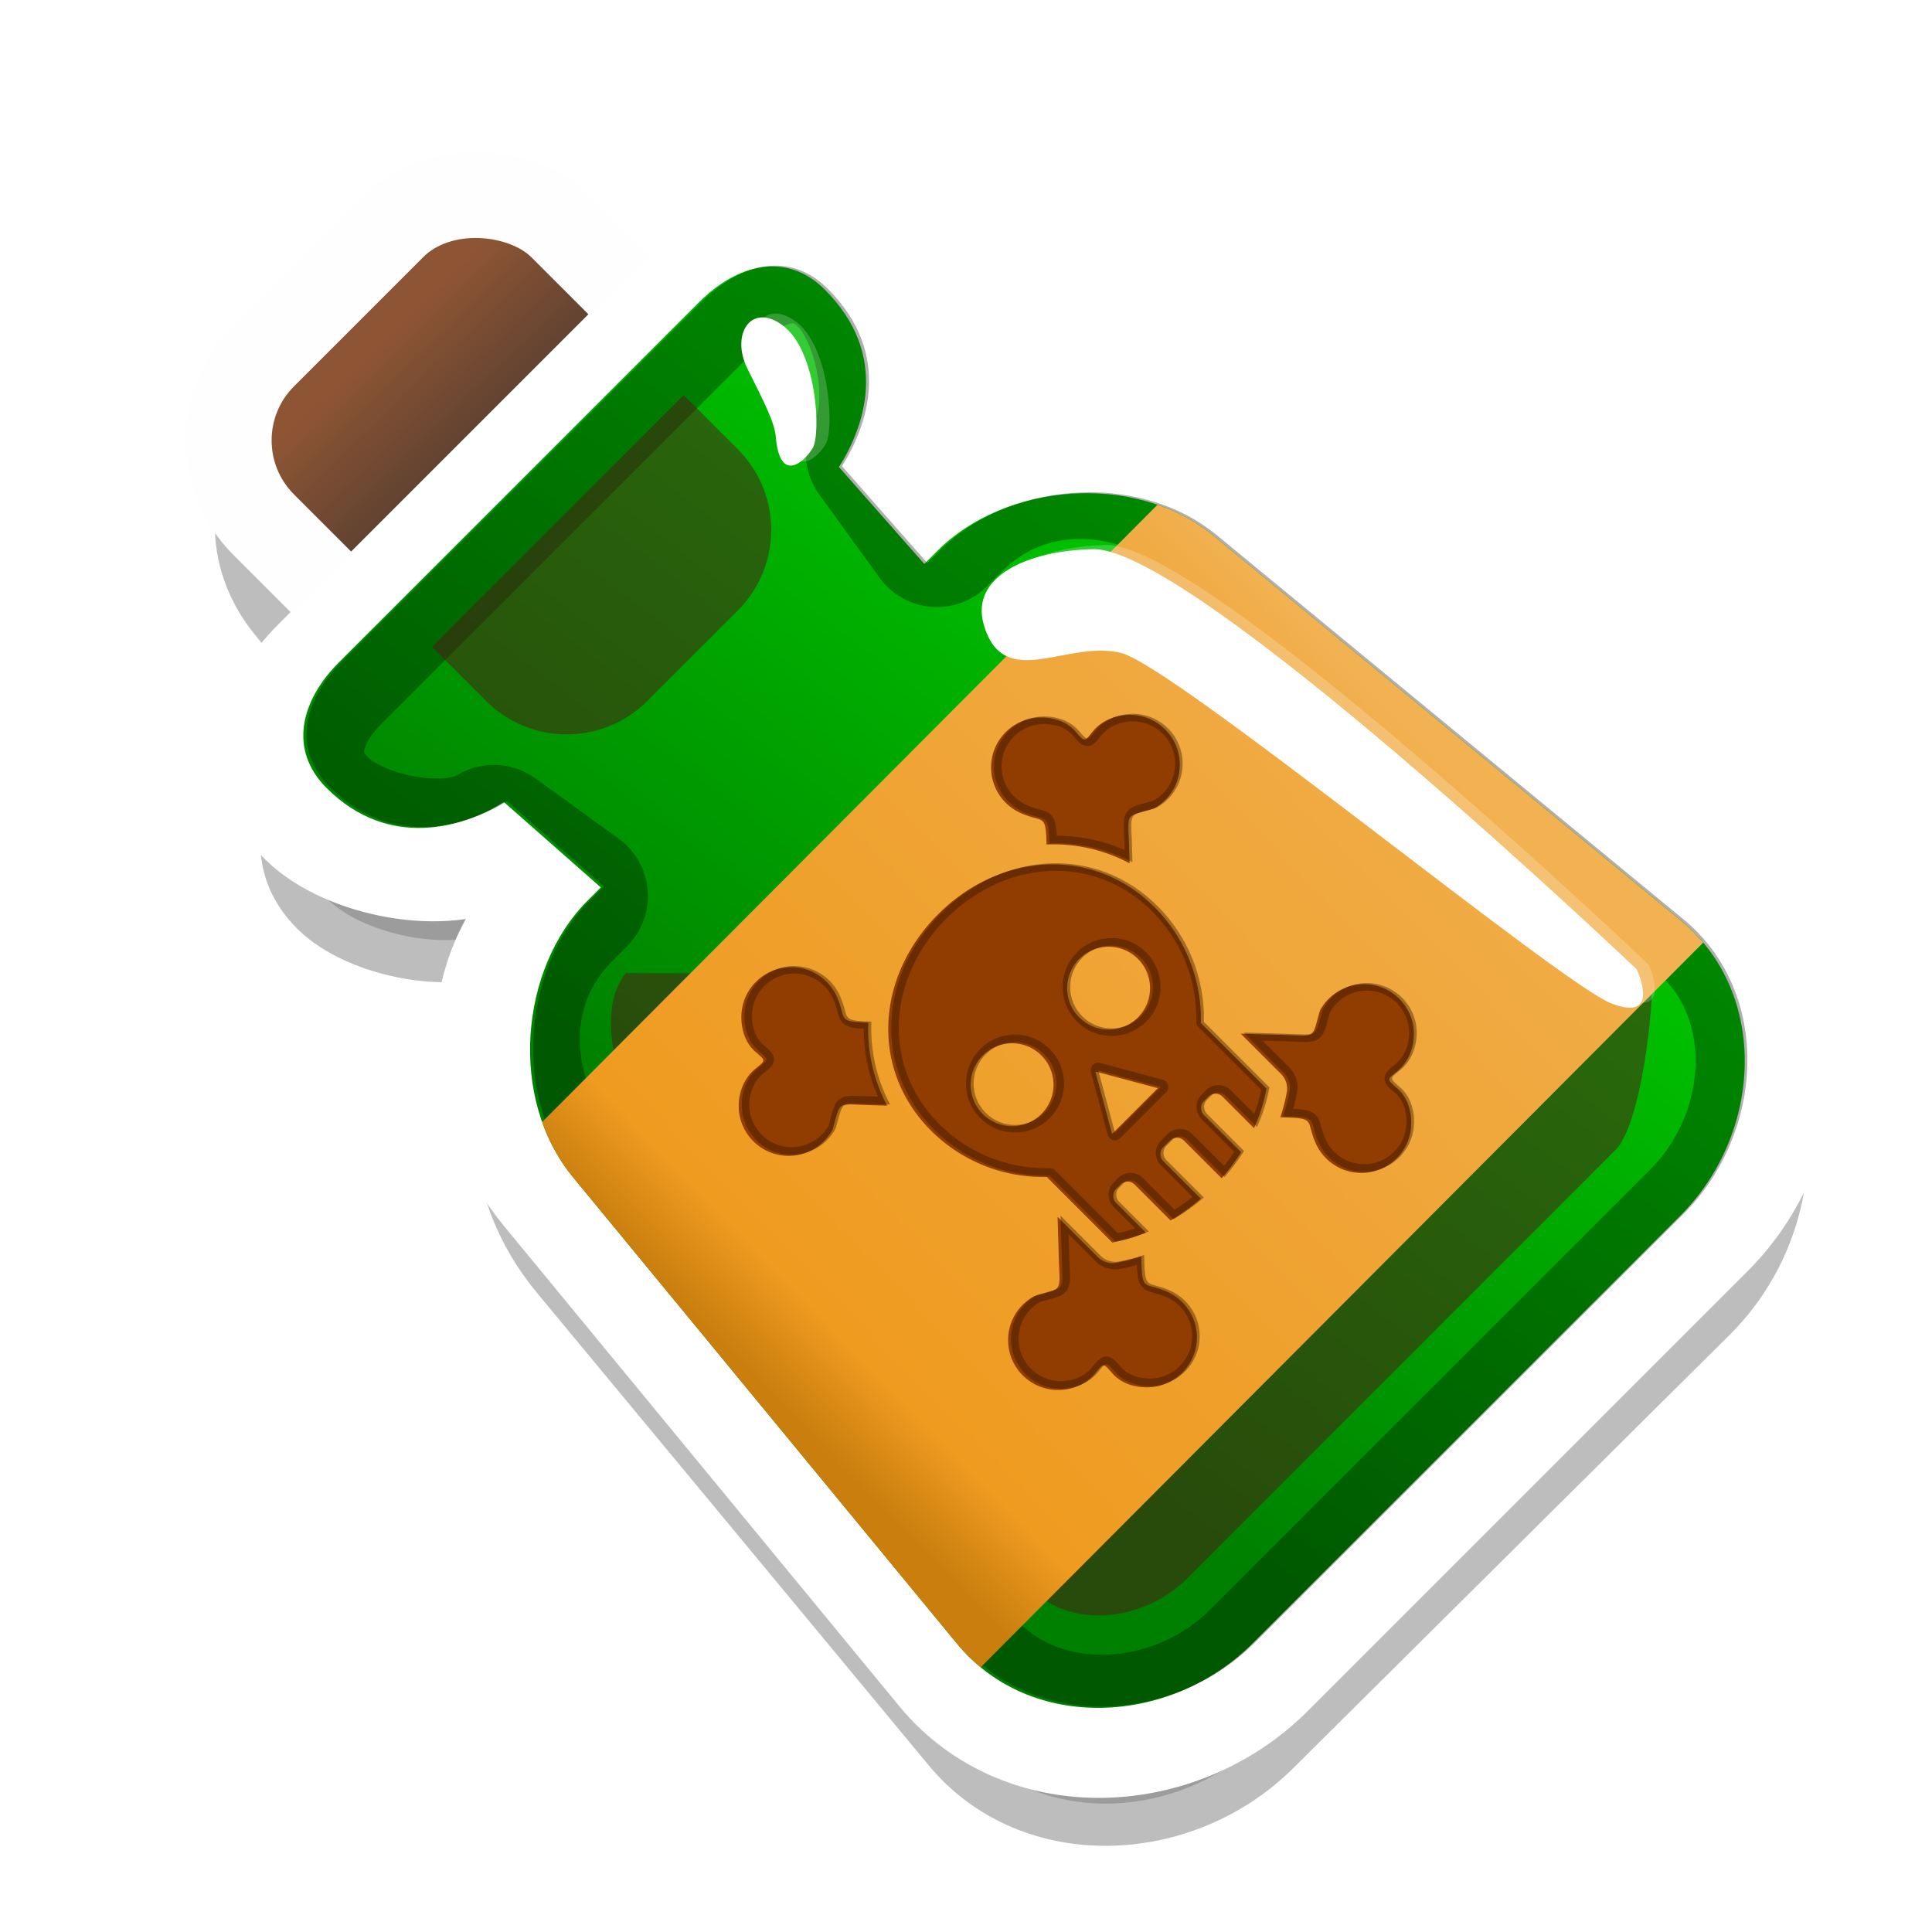 <?xml version="1.0" encoding="UTF-8" standalone="no"?>
<!-- Created with Inkscape (http://www.inkscape.org/) -->

<svg
   xmlns:dc="http://purl.org/dc/elements/1.1/"
   xmlns:cc="http://creativecommons.org/ns#"
   xmlns:rdf="http://www.w3.org/1999/02/22-rdf-syntax-ns#"
   xmlns:svg="http://www.w3.org/2000/svg"
   xmlns="http://www.w3.org/2000/svg"
   xmlns:xlink="http://www.w3.org/1999/xlink"
   xmlns:sodipodi="http://sodipodi.sourceforge.net/DTD/sodipodi-0.dtd"
   xmlns:inkscape="http://www.inkscape.org/namespaces/inkscape"
   width="256"
   height="256"
   viewBox="0 0 67.733 67.733"
   version="1.1"
   id="svg8"
   inkscape:version="0.92.1 unknown"
   sodipodi:docname="icon.svg"
   inkscape:export-filename="/home/vit/ProjectG70/godot/food_and_poison/icon.png"
   inkscape:export-xdpi="96"
   inkscape:export-ydpi="96">
  <defs
     id="defs2">
    <linearGradient
       inkscape:collect="always"
       id="linearGradient5623">
      <stop
         style="stop-color:#8e5534;stop-opacity:1"
         offset="0"
         id="stop5619" />
      <stop
         style="stop-color:#5a4031;stop-opacity:1"
         offset="1"
         id="stop5621" />
    </linearGradient>
    <linearGradient
       inkscape:collect="always"
       id="linearGradient5190">
      <stop
         style="stop-color:#f2b251;stop-opacity:1"
         offset="0"
         id="stop5186" />
      <stop
         id="stop5196"
         offset="0.065"
         style="stop-color:#f0ab44;stop-opacity:1;" />
      <stop
         id="stop5194"
         offset="0.9"
         style="stop-color:#ef9b20;stop-opacity:1;" />
      <stop
         style="stop-color:#c97e0e;stop-opacity:1"
         offset="1"
         id="stop5188" />
    </linearGradient>
    <linearGradient
       inkscape:collect="always"
       id="linearGradient5182">
      <stop
         style="stop-color:#008000;stop-opacity:1;"
         offset="0"
         id="stop5178" />
      <stop
         style="stop-color:#00c600;stop-opacity:1"
         offset="1"
         id="stop5180" />
    </linearGradient>
    <filter
       inkscape:collect="always"
       style="color-interpolation-filters:sRGB"
       id="filter4890"
       x="-0.044"
       width="1.089"
       y="-0.044"
       height="1.089">
      <feGaussianBlur
         inkscape:collect="always"
         stdDeviation="0.416"
         id="feGaussianBlur4892" />
    </filter>
    <clipPath
       clipPathUnits="userSpaceOnUse"
       id="clipPath4897">
      <path
         id="path4899"
         d="m -263.09,93.205 c -0.457,0.014 -0.895,0.201 -1.179,0.542 -0.288,0.346 -0.259,0.387 -0.578,0.014 -0.287,-0.335 -0.75,-0.481 -1.205,-0.468 -0.459,0.014 -0.869,0.212 -1.161,0.521 -0.292,0.31 -0.465,0.731 -0.452,1.19 0.019,0.641 0.399,1.187 0.939,1.448 0.788,0.373 0.883,-0.016 0.907,1.06 v 0.009 c 0.95,-0.037 1.9,0.166 2.767,0.627 l -0.017,-0.578 c -0.034,-1.148 -0.146,-0.955 0.818,-1.241 0.535,-0.29 0.891,-0.863 0.871,-1.513 -0.027,-0.918 -0.794,-1.64 -1.712,-1.612 z m -2.73,4.984 c -1.29,0.058 -2.58,0.629 -3.608,1.657 -2.056,2.056 -2.287,5.159 -0.23,7.215 1.02,1.015 2.41,1.57 3.848,1.534 l 2.186,2.186 c 0.371,-0.066 0.746,-0.176 1.117,-0.328 l -0.989,-0.989 c -0.13,-0.13 -0.13,-0.339 0,-0.469 l 0.145,-0.145 c 0.13,-0.13 0.34,-0.13 0.47,0 l 1.197,1.197 c 0.353,-0.208 0.692,-0.451 1.009,-0.726 l -1.248,-1.248 c -0.13,-0.13 -0.13,-0.341 0,-0.471 l 0.217,-0.217 c 0.13,-0.13 0.34,-0.13 0.47,5.3e-4 l 1.253,1.253 c 0.241,-0.274 0.459,-0.565 0.651,-0.867 l -1.235,-1.235 c -0.13,-0.13 -0.13,-0.34 5.3e-4,-0.47 l 0.144,-0.144 c 0.13,-0.13 0.34,-0.131 0.47,-5.3e-4 l 1.05,1.05 c 0.198,-0.436 0.337,-0.881 0.415,-1.32 l -2.185,-2.185 c 0.036,-1.44 -0.52,-2.832 -1.538,-3.851 -1.028,-1.028 -2.318,-1.484 -3.608,-1.427 z m 2.072,2.74 c 0.353,7e-5 0.706,0.135 0.976,0.404 0.539,0.539 0.539,1.412 0,1.951 -0.539,0.539 -1.412,0.539 -1.951,0 -0.539,-0.539 -0.539,-1.413 0,-1.952 0.27,-0.269 0.623,-0.404 0.976,-0.404 z m -10.522,0.681 c -0.459,-0.014 -0.88,0.16 -1.19,0.452 v 0 c -0.31,0.292 -0.508,0.702 -0.522,1.161 -0.013,0.455 0.132,0.918 0.468,1.205 0.373,0.319 0.332,0.291 -0.014,0.579 -0.341,0.284 -0.528,0.722 -0.542,1.179 -0.027,0.918 0.695,1.684 1.612,1.711 0.649,0.019 1.223,-0.336 1.513,-0.871 0.286,-0.964 0.093,-0.852 1.241,-0.818 l 0.578,0.018 c -0.461,-0.866 -0.665,-1.817 -0.627,-2.767 l -0.01,-5.3e-4 c -1.076,-0.024 -0.688,-0.119 -1.06,-0.907 -0.261,-0.54 -0.807,-0.92 -1.448,-0.939 z m 19.078,0.567 c -0.649,-0.019 -1.223,0.336 -1.513,0.871 -0.286,0.964 -0.093,0.853 -1.241,0.819 l -1.4,-0.041 1.342,1.342 a 0.686,0.686 0 0 1 0.191,0.605 c -0.05,0.281 -0.124,0.561 -0.216,0.84 l 0.143,0.004 c 1.076,0.024 0.687,0.12 1.059,0.908 0.261,0.54 0.807,0.92 1.448,0.939 0.918,0.027 1.684,-0.694 1.711,-1.612 0.013,-0.455 -0.132,-0.918 -0.468,-1.205 -0.373,-0.319 -0.331,-0.291 0.015,-0.579 0.341,-0.284 0.528,-0.721 0.542,-1.178 0.027,-0.918 -0.695,-1.684 -1.612,-1.712 z m -11.773,1.968 c 0.353,0 0.707,0.135 0.976,0.405 0.539,0.539 0.538,1.413 0,1.952 -0.539,0.539 -1.412,0.539 -1.951,0 -0.539,-0.539 -0.539,-1.413 0,-1.952 0.27,-0.27 0.622,-0.405 0.976,-0.405 z m 2.773,0.937 2.083,0.558 -1.524,1.525 z m -1.257,4.845 0.042,1.401 c 0.034,1.148 0.146,0.955 -0.819,1.241 -0.535,0.29 -0.89,0.863 -0.871,1.513 0.027,0.918 0.793,1.64 1.711,1.612 v 0 c 0.457,-0.014 0.895,-0.201 1.178,-0.542 0.288,-0.346 0.26,-0.387 0.579,-0.015 0.287,0.335 0.75,0.481 1.205,0.468 0.918,-0.027 1.64,-0.793 1.612,-1.711 -0.019,-0.641 -0.399,-1.187 -0.939,-1.448 -0.788,-0.373 -0.884,0.016 -0.908,-1.06 l -0.004,-0.147 c -0.279,0.093 -0.56,0.167 -0.842,0.217 a 0.686,0.686 0 0 1 -0.605,-0.19 z"
         style="opacity:1;vector-effect:none;fill:#913d00;fill-opacity:1;fill-rule:nonzero;stroke:none;stroke-width:2.303;stroke-linecap:round;stroke-linejoin:round;stroke-miterlimit:4;stroke-dasharray:none;stroke-dashoffset:0;stroke-opacity:1"
         inkscape:connector-curvature="0" />
    </clipPath>
    <filter
       inkscape:collect="always"
       style="color-interpolation-filters:sRGB"
       id="filter5166"
       x="-0.148"
       width="1.296"
       y="-0.15"
       height="1.299">
      <feGaussianBlur
         inkscape:collect="always"
         stdDeviation="0.754"
         id="feGaussianBlur5168" />
    </filter>
    <linearGradient
       inkscape:collect="always"
       xlink:href="#linearGradient5182"
       id="linearGradient5184"
       x1="-284.333"
       y1="102.815"
       x2="-268.269"
       y2="81.743"
       gradientUnits="userSpaceOnUse"
       gradientTransform="matrix(1.052,0,0,1.052,316.432,156.243)" />
    <linearGradient
       inkscape:collect="always"
       xlink:href="#linearGradient5190"
       id="linearGradient5192"
       x1="-955.357"
       y1="359.663"
       x2="-1038.929"
       y2="440.734"
       gradientUnits="userSpaceOnUse"
       gradientTransform="matrix(0.278,0,0,0.278,316.432,156.243)" />
    <filter
       inkscape:collect="always"
       style="color-interpolation-filters:sRGB"
       id="filter5355"
       x="-0.126"
       width="1.252"
       y="-0.165"
       height="1.329">
      <feGaussianBlur
         inkscape:collect="always"
         stdDeviation="5.964"
         id="feGaussianBlur5357" />
    </filter>
    <filter
       inkscape:collect="always"
       style="color-interpolation-filters:sRGB"
       id="filter5597"
       x="-0.08"
       width="1.161"
       y="-0.08"
       height="1.161">
      <feGaussianBlur
         inkscape:collect="always"
         stdDeviation="1.645"
         id="feGaussianBlur5599" />
    </filter>
    <clipPath
       clipPathUnits="userSpaceOnUse"
       id="clipPath5605">
      <path
         style="opacity:1;vector-effect:none;fill:url(#linearGradient5609);fill-opacity:1;fill-rule:nonzero;stroke:none;stroke-width:0.405;stroke-linecap:round;stroke-linejoin:round;stroke-miterlimit:4;stroke-dasharray:none;stroke-dashoffset:0;stroke-opacity:1"
         d="m -289.389,91.453 c -1.275,1.275 -1.689,2.912 -0.414,4.187 2.096,2.096 4.61,1.289 5.909,0.471 l 3.228,2.843 -0.449,0.449 c -2.231,2.231 -2.651,6.561 -0.481,9.198 l 12.796,15.545 c 2.45,2.976 7.113,2.725 9.839,-5.3e-4 l 14.264,-14.264 c 2.725,-2.725 2.976,-7.389 0,-9.838 l -15.545,-12.796 c -2.636,-2.17 -6.966,-1.75 -9.197,0.481 l -0.449,0.449 -2.843,-3.228 c 0.819,-1.3 1.727,-3.711 -0.471,-5.909 -1.275,-1.275 -2.912,-0.86 -4.187,0.414 z"
         id="path5607"
         inkscape:connector-curvature="0"
         sodipodi:nodetypes="ssccsccssccsccsss" />
    </clipPath>
    <linearGradient
       inkscape:collect="always"
       xlink:href="#linearGradient5182"
       id="linearGradient5609"
       gradientUnits="userSpaceOnUse"
       x1="-284.333"
       y1="102.815"
       x2="-268.269"
       y2="81.743" />
    <linearGradient
       inkscape:collect="always"
       xlink:href="#linearGradient5623"
       id="linearGradient5625"
       x1="-261.393"
       y1="-146.594"
       x2="-261.46"
       y2="-141.582"
       gradientUnits="userSpaceOnUse"
       gradientTransform="matrix(1.052,0,0,1.052,113.271,334.231)" />
    <filter
       inkscape:collect="always"
       style="color-interpolation-filters:sRGB"
       id="filter6881"
       x="-0.117"
       width="1.234"
       y="-0.118"
       height="1.236">
      <feGaussianBlur
         inkscape:collect="always"
         stdDeviation="6.518"
         id="feGaussianBlur6883" />
    </filter>
  </defs>
  <sodipodi:namedview
     id="base"
     pagecolor="#ffffff"
     bordercolor="#666666"
     borderopacity="1.0"
     inkscape:pageopacity="0.0"
     inkscape:pageshadow="2"
     inkscape:zoom="1.4"
     inkscape:cx="118.86808"
     inkscape:cy="101.0111"
     inkscape:document-units="mm"
     inkscape:current-layer="layer1"
     showgrid="false"
     inkscape:snap-global="false"
     inkscape:window-width="1920"
     inkscape:window-height="1055"
     inkscape:window-x="0"
     inkscape:window-y="0"
     inkscape:window-maximized="1"
     units="px" />
  <g
     inkscape:label="Layer 1"
     inkscape:groupmode="layer"
     id="layer1"
     transform="translate(0,-229.267)">
    <path
       inkscape:connector-curvature="0"
       id="path4728"
       transform="matrix(0.281,-0.279,0.281,0.279,317.178,-158.301)"
       d="m -1269.535,176.708 c -5.347,0 -9.094,4.329 -9.652,9.652 l -1.391,13.277 h -5.314 c -5.045,0 -9.107,2.421 -9.107,7.467 0,4.665 4.652,11.605 9.15,12.627 l 1.422,8.887 h -1.857 c -9.226,0 -15.764,7.47 -16.654,16.652 l -5.25,54.143 c -1.005,10.364 8.384,18.795 18.797,18.795 h 54.5 c 10.413,0 19.8,-8.431 18.795,-18.795 l -5.25,-54.143 c -0.89,-9.183 -7.426,-16.652 -16.652,-16.652 h -1.857 l 1.422,-8.887 c 4.499,-1.021 9.15,-7.962 9.15,-12.627 0,-5.045 -4.062,-7.467 -9.107,-7.467 h -5.316 l -1.391,-13.277 c -0.557,-5.314 -4.304,-9.652 -9.652,-9.652 z"
       style="opacity:0.509;vector-effect:none;fill:#000000;fill-opacity:1;fill-rule:nonzero;stroke:#000000;stroke-width:7.499;stroke-linecap:round;stroke-linejoin:round;stroke-miterlimit:4;stroke-dasharray:none;stroke-dashoffset:0;stroke-opacity:1;filter:url(#filter6881)"
       sodipodi:nodetypes="sscssccsccssccsccsscsss" />
    <rect
       ry="4.181"
       y="177.48"
       x="-168.586"
       height="14.767"
       width="14.767"
       id="rect4730"
       style="opacity:1;vector-effect:none;fill:url(#linearGradient5625);fill-opacity:1;fill-rule:nonzero;stroke:#fefefe;stroke-width:3.003;stroke-linecap:round;stroke-linejoin:round;stroke-miterlimit:4;stroke-dasharray:none;stroke-dashoffset:0;stroke-opacity:1"
       transform="rotate(-45)" />
    <path
       style="color:#000000;clip-rule:nonzero;display:inline;overflow:visible;visibility:visible;opacity:1;isolation:auto;mix-blend-mode:normal;color-interpolation:sRGB;color-interpolation-filters:linearRGB;solid-color:#000000;solid-opacity:1;fill:#000000;fill-opacity:1;fill-rule:evenodd;stroke:none;stroke-width:0.265px;stroke-linecap:butt;stroke-linejoin:miter;stroke-miterlimit:4;stroke-dasharray:none;stroke-dashoffset:0;stroke-opacity:1;filter:url(#filter5166);color-rendering:auto;image-rendering:auto;shape-rendering:auto;text-rendering:auto;enable-background:accumulate"
       d="m -277.931,79.357 c 0,-0.472 -1.205,-0.921 -1.205,-0.921 l -11.576,11.339 v 0.425 c 0,0 0.945,0.874 1.323,0.732 0.378,-0.142 10.938,-12.544 10.938,-12.544 z"
       id="path4908"
       inkscape:connector-curvature="0"
       sodipodi:nodetypes="ccccccc"
       transform="matrix(1.052,0,0,1.052,316.432,156.243)" />
    <path
       inkscape:connector-curvature="0"
       style="opacity:1;vector-effect:none;fill:#008000;fill-opacity:1;fill-rule:nonzero;stroke:#ffffff;stroke-width:4.971;stroke-linecap:round;stroke-linejoin:round;stroke-miterlimit:4;stroke-dasharray:none;stroke-dashoffset:0;stroke-opacity:1"
       d="m 11.501,252.927 c -1.429,1.429 -1.893,3.265 -0.465,4.694 1.321,1.321 4.604,1.969 6.167,0.985 l 2.919,2.114 -0.526,0.526 c -2.613,2.613 -2.349,6.58 -5.58e-4,9.432 l 13.846,16.82 c 2.651,3.22 7.697,2.948 10.646,-5.6e-4 l 15.434,-15.434 c 2.949,-2.949 3.22,-7.995 0,-10.645 L 42.703,247.571 c -2.853,-2.348 -6.819,-2.613 -9.432,-2e-5 l -0.526,0.526 -2.114,-2.919 c 0.985,-1.563 0.337,-4.846 -0.985,-6.167 -1.429,-1.429 -3.265,-0.964 -4.694,0.465 z"
       id="path4732" />
    <path
       sodipodi:nodetypes="ssccsccssccsccsss"
       inkscape:connector-curvature="0"
       id="path4734"
       d="m 11.884,252.486 c -1.341,1.341 -1.778,3.065 -0.436,4.406 2.206,2.206 4.851,1.357 6.219,0.495 l 3.397,2.992 -0.473,0.473 c -2.348,2.348 -2.79,6.905 -0.506,9.68 l 13.467,16.359 c 2.578,3.132 7.486,2.868 10.354,-5.3e-4 l 15.011,-15.011 c 2.868,-2.868 3.132,-7.776 0,-10.354 L 42.557,248.059 c -2.774,-2.284 -7.331,-1.842 -9.679,0.506 l -0.473,0.473 -2.992,-3.397 c 0.862,-1.368 1.818,-3.906 -0.495,-6.219 -1.341,-1.341 -3.065,-0.905 -4.406,0.436 z"
       style="opacity:1;vector-effect:none;fill:url(#linearGradient5184);fill-opacity:1;fill-rule:nonzero;stroke:none;stroke-width:0.426;stroke-linecap:round;stroke-linejoin:round;stroke-miterlimit:4;stroke-dasharray:none;stroke-dashoffset:0;stroke-opacity:1" />
    <path
       id="path5359"
       d="m -289.753,91.871 c -1.358,1.358 -1.799,3.102 -0.441,4.46 1.255,1.255 4.375,1.871 5.86,0.936 l 2.774,2.009 -0.5,0.5 c -2.483,2.483 -2.232,6.252 -5.3e-4,8.963 l 13.157,15.983 c 2.519,3.059 7.314,2.802 10.116,-5.3e-4 l 14.666,-14.666 c 2.802,-2.802 3.059,-7.597 0,-10.115 l -15.983,-13.157 c -2.711,-2.231 -6.48,-2.483 -8.962,-1.2e-5 l -0.5,0.5 -2.009,-2.774 c 0.936,-1.486 0.32,-4.605 -0.936,-5.86 -1.358,-1.358 -3.102,-0.916 -4.46,0.441 z"
       style="opacity:0.56;vector-effect:none;fill:none;fill-opacity:1;fill-rule:nonzero;stroke:#000000;stroke-width:4.724;stroke-linecap:round;stroke-linejoin:round;stroke-miterlimit:4;stroke-dasharray:none;stroke-dashoffset:0;stroke-opacity:1;filter:url(#filter5597)"
       inkscape:connector-curvature="0"
       clip-path="url(#clipPath5605)"
       transform="matrix(1.052,0,0,1.052,316.432,156.243)" />
    <path
       id="path4736"
       d="m 15.144,251.944 1.893,1.893 c 1.568,1.568 4.093,1.568 5.661,0 l 3.164,-3.164 c 1.568,-1.568 1.568,-4.092 -3.79e-4,-5.66 L 23.968,243.12 Z"
       style="opacity:0.5;vector-effect:none;fill:#501616;fill-opacity:1;fill-rule:nonzero;stroke:none;stroke-width:2.701;stroke-linecap:round;stroke-linejoin:round;stroke-miterlimit:4;stroke-dasharray:none;stroke-dashoffset:0;stroke-opacity:1"
       inkscape:connector-curvature="0" />
    <path
       style="opacity:0.5;vector-effect:none;fill:#501616;fill-opacity:1;fill-rule:nonzero;stroke:none;stroke-width:0.426;stroke-linecap:round;stroke-linejoin:round;stroke-miterlimit:4;stroke-dasharray:none;stroke-dashoffset:0;stroke-opacity:1"
       d="m 21.943,263.384 c -1.18,1.42 -0.1,4.589 0.637,5.093 l 13.469,16.359 c 1.241,1.508 3.936,1.401 5.569,-0.233 l 15.011,-15.011 c 0.921,-0.921 1.356,-5.063 1.291,-6.208 z"
       id="path4738"
       inkscape:connector-curvature="0"
       sodipodi:nodetypes="cccsscc" />
    <path
       inkscape:connector-curvature="0"
       style="opacity:1;vector-effect:none;fill:url(#linearGradient5192);fill-opacity:1;fill-rule:nonzero;stroke:none;stroke-width:3.2;stroke-linecap:round;stroke-linejoin:round;stroke-miterlimit:4;stroke-dasharray:none;stroke-dashoffset:0;stroke-opacity:1"
       d="m 40.579,246.964 -21.573,21.639 c 0.247,0.696 0.602,1.352 1.078,1.93 l 13.466,16.359 c 0.255,0.31 0.534,0.585 0.83,0.829 l 25.331,-25.407 c -0.235,-0.281 -0.5,-0.544 -0.796,-0.787 L 42.557,248.059 c -0.591,-0.487 -1.263,-0.848 -1.978,-1.095 z"
       id="rect4743" />
    <path
       inkscape:connector-curvature="0"
       style="opacity:1;vector-effect:none;fill:#913d00;fill-opacity:1;fill-rule:nonzero;stroke:none;stroke-width:2.423;stroke-linecap:round;stroke-linejoin:round;stroke-miterlimit:4;stroke-dasharray:none;stroke-dashoffset:0;stroke-opacity:1"
       d="m 39.56,254.33 c -0.481,0.014 -0.942,0.211 -1.24,0.57 -0.303,0.364 -0.273,0.408 -0.609,0.015 -0.302,-0.353 -0.789,-0.506 -1.268,-0.492 -0.483,0.014 -0.914,0.223 -1.221,0.549 -0.307,0.326 -0.49,0.769 -0.475,1.252 0.02,0.675 0.42,1.249 0.988,1.524 0.83,0.392 0.93,-0.017 0.955,1.115 v 0.01 c 1,-0.039 2,0.175 2.912,0.66 l -0.018,-0.608 c -0.036,-1.208 -0.154,-1.005 0.861,-1.306 0.563,-0.305 0.937,-0.908 0.917,-1.592 -0.029,-0.966 -0.835,-1.726 -1.801,-1.697 z m -2.873,5.245 c -1.357,0.06 -2.715,0.662 -3.797,1.744 -2.164,2.164 -2.406,5.429 -0.243,7.593 1.073,1.068 2.536,1.652 4.049,1.615 l 2.3,2.3 c 0.391,-0.069 0.785,-0.185 1.176,-0.345 l -1.04,-1.041 c -0.137,-0.137 -0.137,-0.357 0,-0.494 l 0.152,-0.152 c 0.137,-0.137 0.357,-0.137 0.494,0 l 1.26,1.26 c 0.372,-0.219 0.728,-0.475 1.062,-0.764 l -1.313,-1.313 c -0.137,-0.137 -0.137,-0.358 0,-0.495 l 0.228,-0.228 c 0.137,-0.137 0.357,-0.136 0.494,5.6e-4 l 1.318,1.318 c 0.254,-0.288 0.483,-0.594 0.685,-0.913 l -1.3,-1.3 c -0.137,-0.137 -0.136,-0.358 5.57e-4,-0.495 l 0.152,-0.152 c 0.137,-0.137 0.357,-0.138 0.494,-5.5e-4 l 1.105,1.105 c 0.208,-0.459 0.355,-0.927 0.437,-1.389 l -2.3,-2.299 c 0.038,-1.515 -0.547,-2.981 -1.618,-4.053 -1.082,-1.082 -2.439,-1.562 -3.796,-1.502 z m 2.18,2.883 c 0.372,8e-5 0.743,0.142 1.027,0.425 0.567,0.567 0.567,1.486 0,2.054 -0.567,0.567 -1.486,0.567 -2.054,0 -0.567,-0.567 -0.568,-1.487 0,-2.054 0.284,-0.284 0.656,-0.425 1.027,-0.425 z m -11.074,0.717 c -0.483,-0.014 -0.926,0.168 -1.252,0.475 v 0 c -0.326,0.307 -0.535,0.738 -0.549,1.221 -0.014,0.479 0.139,0.966 0.492,1.268 0.392,0.336 0.349,0.306 -0.015,0.609 -0.358,0.299 -0.556,0.76 -0.57,1.24 -0.029,0.966 0.731,1.772 1.697,1.801 0.683,0.02 1.287,-0.354 1.592,-0.917 0.301,-1.015 0.098,-0.897 1.306,-0.861 l 0.608,0.018 c -0.485,-0.912 -0.699,-1.912 -0.66,-2.912 l -0.01,-5.6e-4 c -1.132,-0.025 -0.724,-0.125 -1.116,-0.955 -0.275,-0.568 -0.849,-0.968 -1.524,-0.988 z m 20.078,0.597 c -0.683,-0.02 -1.287,0.354 -1.592,0.917 -0.301,1.015 -0.098,0.897 -1.306,0.861 l -1.473,-0.043 1.412,1.412 a 0.722,0.722 0 0 1 0.201,0.636 c -0.052,0.296 -0.13,0.591 -0.227,0.884 l 0.15,0.004 c 1.132,0.025 0.723,0.126 1.115,0.956 0.275,0.568 0.85,0.968 1.524,0.988 0.966,0.029 1.772,-0.731 1.801,-1.697 0.014,-0.479 -0.139,-0.966 -0.492,-1.268 -0.392,-0.336 -0.348,-0.307 0.015,-0.61 0.358,-0.299 0.556,-0.759 0.57,-1.24 0.029,-0.966 -0.731,-1.772 -1.697,-1.801 z M 35.482,265.843 c 0.372,-1e-5 0.744,0.142 1.027,0.426 0.567,0.567 0.567,1.487 0,2.054 -0.567,0.567 -1.486,0.567 -2.054,0 -0.567,-0.567 -0.567,-1.487 0,-2.054 0.284,-0.284 0.655,-0.426 1.027,-0.426 z m 2.918,0.987 2.192,0.587 -1.604,1.605 z m -1.323,5.098 0.044,1.474 c 0.036,1.208 0.153,1.005 -0.861,1.306 -0.563,0.305 -0.937,0.908 -0.916,1.592 0.029,0.966 0.835,1.726 1.801,1.697 v 0 c 0.481,-0.014 0.941,-0.212 1.24,-0.57 0.303,-0.364 0.274,-0.408 0.61,-0.015 0.302,0.353 0.789,0.506 1.268,0.492 0.966,-0.029 1.726,-0.835 1.697,-1.801 -0.02,-0.675 -0.42,-1.249 -0.988,-1.524 -0.83,-0.392 -0.93,0.017 -0.956,-1.115 l -0.004,-0.154 c -0.294,0.098 -0.59,0.176 -0.886,0.228 a 0.722,0.722 0 0 1 -0.637,-0.2 z"
       id="path4748" />
    <path
       inkscape:connector-curvature="0"
       id="path4824"
       d="m -275.459,102.061 c -0.31,0.292 -0.508,0.702 -0.522,1.161 -0.013,0.455 0.132,0.918 0.468,1.204 0.373,0.319 0.331,0.291 -0.014,0.579 -0.341,0.284 -0.528,0.722 -0.542,1.179 -0.027,0.918 0.695,1.684 1.612,1.711 0.649,0.019 1.223,-0.336 1.512,-0.871 0.286,-0.964 0.093,-0.852 1.241,-0.818 l 0.578,0.017 c -0.461,-0.866 -0.665,-1.817 -0.627,-2.767 l -0.01,-1.6e-4 c -1.076,-0.024 -0.688,-0.119 -1.06,-0.908 -0.261,-0.54 -0.807,-0.92 -1.448,-0.939 -0.459,-0.014 -0.88,0.16 -1.189,0.452 z m 8.247,-8.247 c -0.292,0.31 -0.466,0.731 -0.452,1.189 0.019,0.641 0.399,1.187 0.939,1.448 0.788,0.373 0.884,-0.016 0.908,1.06 l -2.3e-4,0.009 c 0.95,-0.037 1.901,0.166 2.767,0.628 l -0.017,-0.578 c -0.034,-1.148 -0.146,-0.955 0.818,-1.241 0.535,-0.29 0.891,-0.863 0.871,-1.512 -0.027,-0.918 -0.793,-1.64 -1.711,-1.612 -0.457,0.014 -0.895,0.201 -1.179,0.542 -0.288,0.346 -0.26,0.387 -0.579,0.014 -0.287,-0.335 -0.749,-0.481 -1.204,-0.468 -0.459,0.014 -0.869,0.212 -1.161,0.522 z m -2.215,6.032 c -2.056,2.056 -2.287,5.159 -0.23,7.215 1.02,1.015 2.409,1.57 3.847,1.534 l 2.186,2.186 c 0.371,-0.066 0.746,-0.176 1.117,-0.328 l -0.989,-0.989 c -0.13,-0.13 -0.13,-0.339 0,-0.47 l 0.145,-0.145 c 0.13,-0.13 0.339,-0.13 0.47,-10e-6 l 1.197,1.197 c 0.353,-0.208 0.692,-0.451 1.009,-0.725 l -1.248,-1.248 c -0.13,-0.13 -0.13,-0.34 0,-0.47 l 0.217,-0.217 c 0.13,-0.13 0.34,-0.13 0.47,4.1e-4 l 1.253,1.253 c 0.241,-0.274 0.459,-0.564 0.651,-0.867 l -1.235,-1.235 c -0.13,-0.13 -0.13,-0.34 3.9e-4,-0.47 l 0.144,-0.144 c 0.13,-0.13 0.34,-0.131 0.47,-3.9e-4 l 1.049,1.049 c 0.198,-0.436 0.337,-0.881 0.415,-1.32 l -2.185,-2.185 c 0.036,-1.44 -0.52,-2.832 -1.538,-3.851 -2.056,-2.056 -5.159,-1.826 -7.215,0.23 z m 1.486,4.703 c 0.539,-0.539 1.413,-0.539 1.952,-1e-5 0.539,0.539 0.539,1.413 -4.1e-4,1.952 -0.539,0.539 -1.413,0.539 -1.952,4e-4 -0.539,-0.539 -0.539,-1.413 0,-1.952 z m 3.217,-3.217 c 0.539,-0.539 1.413,-0.539 1.952,4e-4 0.539,0.539 0.539,1.412 1e-5,1.951 -0.539,0.539 -1.412,0.539 -1.951,0 -0.539,-0.539 -0.539,-1.413 -4e-4,-1.952 z m 0.532,3.749 2.083,0.558 -1.525,1.525 z m -1.257,4.845 0.042,1.401 c 0.034,1.148 0.146,0.955 -0.818,1.241 -0.535,0.29 -0.891,0.863 -0.871,1.512 0.027,0.918 0.793,1.64 1.711,1.612 l 4e-4,-4e-4 c 0.457,-0.014 0.895,-0.201 1.178,-0.541 0.288,-0.346 0.26,-0.387 0.579,-0.015 0.287,0.335 0.749,0.481 1.204,0.468 0.918,-0.027 1.64,-0.793 1.612,-1.711 -0.019,-0.641 -0.399,-1.187 -0.939,-1.448 -0.788,-0.373 -0.884,0.016 -0.908,-1.06 l -0.004,-0.147 c -0.279,0.093 -0.561,0.167 -0.842,0.217 a 0.686,0.686 0 0 1 -0.605,-0.19 z m 6.103,-6.102 1.342,1.342 a 0.686,0.686 0 0 1 0.191,0.605 c -0.05,0.281 -0.124,0.562 -0.216,0.84 l 0.143,0.004 c 1.076,0.024 0.687,0.12 1.06,0.908 0.261,0.54 0.807,0.92 1.448,0.939 0.918,0.027 1.684,-0.695 1.711,-1.612 0.013,-0.455 -0.132,-0.918 -0.468,-1.204 -0.373,-0.319 -0.331,-0.291 0.015,-0.579 0.341,-0.284 0.527,-0.722 0.541,-1.178 0.027,-0.918 -0.694,-1.684 -1.612,-1.712 -0.649,-0.019 -1.223,0.336 -1.512,0.871 -0.286,0.964 -0.093,0.853 -1.242,0.819 z"
       style="opacity:0.522;vector-effect:none;fill:#913d00;fill-opacity:1;fill-rule:nonzero;stroke:#000000;stroke-width:0.503;stroke-linecap:round;stroke-linejoin:round;stroke-miterlimit:4;stroke-dasharray:none;stroke-dashoffset:0;stroke-opacity:1;filter:url(#filter4890)"
       clip-path="url(#clipPath4897)"
       transform="matrix(1.052,0,0,1.052,316.432,156.243)" />
    <path
       inkscape:connector-curvature="0"
       style="color:#000000;clip-rule:nonzero;display:inline;overflow:visible;visibility:visible;opacity:0.45;isolation:auto;mix-blend-mode:normal;color-interpolation:sRGB;color-interpolation-filters:linearRGB;solid-color:#000000;solid-opacity:1;fill:#ffffff;fill-opacity:1;fill-rule:evenodd;stroke:none;stroke-width:1px;stroke-linecap:butt;stroke-linejoin:miter;stroke-miterlimit:4;stroke-dasharray:none;stroke-dashoffset:0;stroke-opacity:1;filter:url(#filter5355);color-rendering:auto;image-rendering:auto;shape-rendering:auto;text-rendering:auto;enable-background:accumulate"
       d="m -1040.549,302.223 c -2.329,0.095 -3.381,3.241 -1.774,6.455 2.143,4.286 3.421,6.793 3.572,8.572 0.505,5.953 3.571,3.213 4.643,1.428 1.071,-1.786 0.549,-12.208 -3.736,-15.422 -1.009,-0.757 -1.929,-1.065 -2.705,-1.033 z m 41.768,29.186 c -8.432,0.169 -15.529,3.522 -13.779,9.521 2.5,8.571 10.566,1.781 17.352,3.566 6.786,1.786 55.208,41.596 61.637,44.096 6.429,2.5 3.215,-4.287 3.215,-4.287 0,0 -55.825,-53.15 -68.424,-52.896 z"
       transform="matrix(0.278,0,0,0.278,316.432,156.243)"
       id="path5202" />
    <path
       style="color:#000000;clip-rule:nonzero;display:inline;overflow:visible;visibility:visible;opacity:1;isolation:auto;mix-blend-mode:normal;color-interpolation:sRGB;color-interpolation-filters:linearRGB;solid-color:#000000;solid-opacity:1;fill:#ffffff;fill-opacity:1;fill-rule:evenodd;stroke:none;stroke-width:0.278px;stroke-linecap:butt;stroke-linejoin:miter;stroke-miterlimit:4;stroke-dasharray:none;stroke-dashoffset:0;stroke-opacity:1;color-rendering:auto;image-rendering:auto;shape-rendering:auto;text-rendering:auto;enable-background:accumulate"
       d="m 27.451,240.682 c -1.124,-0.843 -1.843,0.316 -1.247,1.51 0.597,1.193 0.952,1.891 0.994,2.387 0.141,1.657 0.994,0.895 1.293,0.398 0.298,-0.497 0.153,-3.399 -1.041,-4.294 z"
       id="path5198"
       inkscape:connector-curvature="0"
       sodipodi:nodetypes="scsss" />
    <path
       style="color:#000000;clip-rule:nonzero;display:inline;overflow:visible;visibility:visible;opacity:1;isolation:auto;mix-blend-mode:normal;color-interpolation:sRGB;color-interpolation-filters:linearRGB;solid-color:#000000;solid-opacity:1;fill:#ffffff;fill-opacity:1;fill-rule:evenodd;stroke:none;stroke-width:0.278px;stroke-linecap:butt;stroke-linejoin:miter;stroke-miterlimit:4;stroke-dasharray:none;stroke-dashoffset:0;stroke-opacity:1;color-rendering:auto;image-rendering:auto;shape-rendering:auto;text-rendering:auto;enable-background:accumulate"
       d="m 34.491,251.172 c -0.487,-1.671 1.489,-2.604 3.837,-2.651 3.508,-0.07 19.052,14.729 19.052,14.729 0,0 0.895,1.889 -0.895,1.193 -1.79,-0.696 -15.273,-11.781 -17.163,-12.278 -1.889,-0.497 -4.135,1.393 -4.832,-0.993 z"
       id="path5200"
       inkscape:connector-curvature="0"
       sodipodi:nodetypes="sscsss" />
  </g>
</svg>
